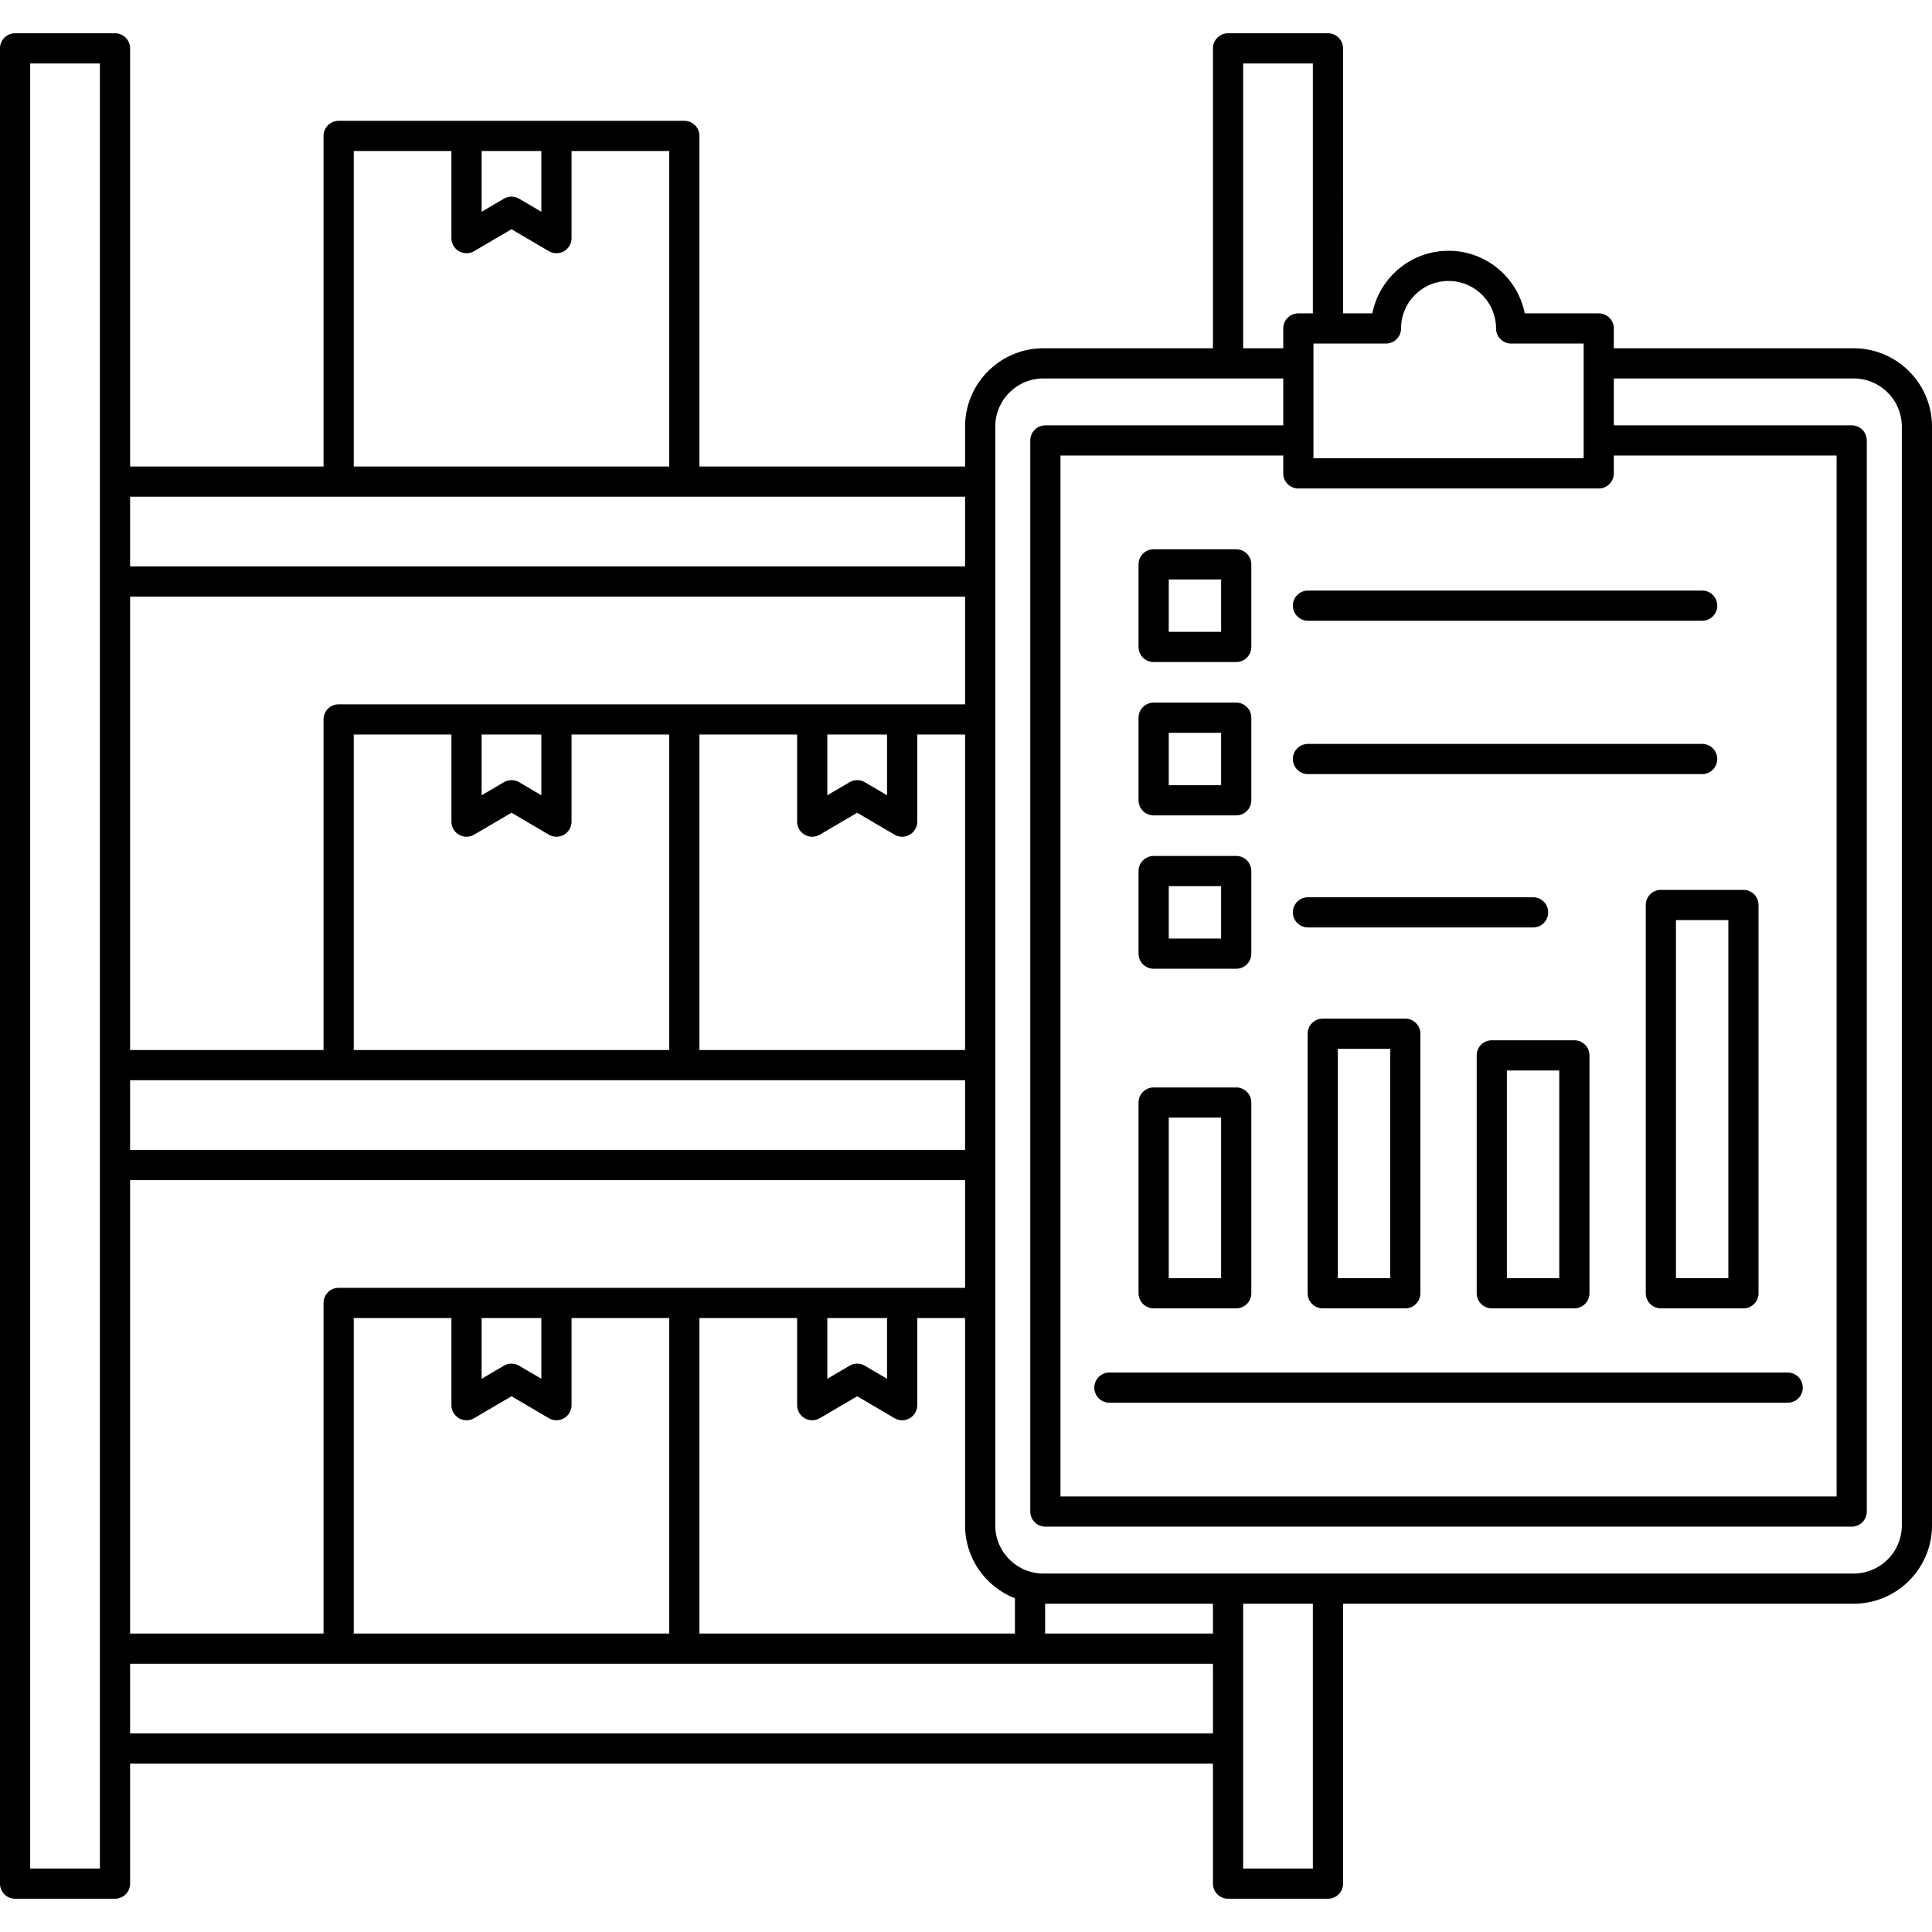 <svg
  xmlns="http://www.w3.org/2000/svg"
  version="1.1"
  xmlns:xlink="http://www.w3.org/1999/xlink"
  width="512"
  height="512"
  x="0"
  y="0"
  viewBox="0 0 512 512"
  style="enable-background: new 0 0 512 512"
  xml:space="preserve"
  class=""
>
  <g>
    <linearGradient id="a" x1="-17.749" x2="439.087" y1="28.908" y2="485.743" gradientUnits="userSpaceOnUse">
      <stop offset="0"></stop>
      <stop offset="1"></stop>
    </linearGradient>
    <path
      d="M491.241 92.297h-63.56v-5.253a4 4 0 0 0-4-4h-19.609c-1.867-9.441-10.212-16.583-20.194-16.583s-18.327 7.142-20.194 16.583h-7.763V12.815a4 4 0 0 0-4-4h-26.476a4 4 0 0 0-4 4v79.481h-44.929c-11.446 0-20.759 9.313-20.759 20.759v10.574h-70.402v-87.61a4 4 0 0 0-4-4H89.744a4 4 0 0 0-4 4v87.611H34.477V12.815a4 4 0 0 0-4-4H4a4 4 0 0 0-4 4v486.369a4 4 0 0 0 4 4h26.477a4 4 0 0 0 4-4V467.38h286.969v31.805a4 4 0 0 0 4 4h26.476a4 4 0 0 0 4-4v-74.183h135.319c11.446 0 20.759-9.313 20.759-20.76V113.056c0-11.447-9.312-20.759-20.759-20.759zM504 404.242c0 7.036-5.724 12.76-12.759 12.76H276.517c-7.035 0-12.759-5.724-12.759-12.76V113.056c0-7.035 5.724-12.759 12.759-12.759h63.56v12.425H277.04a4 4 0 0 0-4 4v283.854a4 4 0 0 0 4 4h213.677a4 4 0 0 0 4-4V116.722a4 4 0 0 0-4-4h-63.035v-12.425h63.56c7.035 0 12.759 5.724 12.759 12.759v291.186zm-174.554 90.943v-70.183h18.476v70.183zM8 495.185V16.815h18.477v478.369H8zM143.466 40.019V56.12l-5.891-3.457a4.007 4.007 0 0 0-4.049 0l-5.892 3.457V40.019zm-23.831 0v23.086a3.999 3.999 0 0 0 6.024 3.45l9.892-5.805 9.891 5.805a4.002 4.002 0 0 0 4.012.021 3.997 3.997 0 0 0 2.012-3.471V40.019h25.891v83.611H93.744V40.019zm136.123 91.611v18.479H34.477V131.63zm21.21 293.372h44.478v7.901h-44.478zm-8 7.901h-83.611v-83.611h25.89v23.086a4 4 0 0 0 6.025 3.45l9.892-5.806 9.889 5.806a3.997 3.997 0 0 0 4.012.023 4 4 0 0 0 2.013-3.472v-23.086h12.681v54.95c0 8.781 5.489 16.289 13.209 19.317zm-33.891-83.611v16.099l-5.889-3.457a4 4 0 0 0-4.05 0l-5.892 3.458v-16.1zm-91.611 0v16.1l-5.89-3.458a4 4 0 0 0-4.05 0l-5.891 3.458v-16.1zm-49.722 0h25.891v23.086a4 4 0 0 0 6.025 3.45l9.891-5.806 9.89 5.806a3.997 3.997 0 0 0 4.012.023 4 4 0 0 0 2.013-3.472v-23.086h25.891v83.611H93.744zm87.612-8H89.744a4 4 0 0 0-4 4v87.611H34.477V312.744h221.282v28.548zM34.477 304.744v-18.477h221.282v18.477zm200.6-110.088v16.099l-5.89-3.457a4.007 4.007 0 0 0-4.049 0l-5.892 3.458v-16.1zm-91.611 0v16.099l-5.891-3.457a4.007 4.007 0 0 0-4.049 0l-5.892 3.457v-16.099zm-21.819 26.555a4 4 0 0 0 4.012-.021l9.892-5.805 9.891 5.805a4.002 4.002 0 0 0 4.012.021 3.997 3.997 0 0 0 2.012-3.471v-23.084h25.891v83.611H93.744v-83.611h25.891v23.084c0 1.435.767 2.759 2.012 3.471zm63.709 57.057v-83.611h25.89v23.084a3.999 3.999 0 0 0 6.024 3.45l9.892-5.805 9.89 5.805a3.996 3.996 0 0 0 4.012.021 3.997 3.997 0 0 0 2.012-3.471v-23.084h12.681v83.611zm-4-91.612H89.744a4 4 0 0 0-4 4v87.611H34.477V158.108h221.282v28.548zM34.477 440.903h286.969v18.477H34.477zM347.922 16.815v66.229h-3.845a4 4 0 0 0-4 4v5.253h-10.631V16.815zm23.373 70.229c0-6.938 5.645-12.583 12.584-12.583s12.584 5.645 12.584 12.583a4 4 0 0 0 4 4h19.219v30.407h-71.605V91.044h19.218a4 4 0 0 0 4-4zm-90.255 33.678h59.037v4.729a4 4 0 0 0 4 4h79.605a4 4 0 0 0 4-4v-4.729h59.035v275.854H281.04z"
      fill="#000000"
      opacity="1"
      data-original="#000000"
    ></path>
    <path
      d="M473.752 371.733a4 4 0 0 0 0-8H294.007a4 4 0 0 0 0 8zM305.729 346.727h21.882a4 4 0 0 0 4-4v-50.539a4 4 0 0 0-4-4h-21.882a4 4 0 0 0-4 4v50.539a4 4 0 0 0 4 4zm4-50.539h13.882v42.539h-13.882zM350.535 269.954a4 4 0 0 0-4 4v68.772a4 4 0 0 0 4 4h21.881a4 4 0 0 0 4-4v-68.772a4 4 0 0 0-4-4zm17.881 68.773h-13.881v-60.772h13.881zM395.342 346.727h21.881a4 4 0 0 0 4-4v-63.043a4 4 0 0 0-4-4h-21.881a4 4 0 0 0-4 4v63.043a4 4 0 0 0 4 4zm4-63.043h13.881v55.043h-13.881zM436.147 239.828v102.898a4 4 0 0 0 4 4h21.882a4 4 0 0 0 4-4V239.828a4 4 0 0 0-4-4h-21.882a4 4 0 0 0-4 4zm21.882 98.899h-13.882v-94.898h13.882zM305.729 175.446h21.882a4 4 0 0 0 4-4v-21.882a4 4 0 0 0-4-4h-21.882a4 4 0 0 0-4 4v21.882a4 4 0 0 0 4 4zm17.882-21.882v13.882h-13.882v-13.882zM327.611 186.202h-21.882a4 4 0 0 0-4 4v21.884a4 4 0 0 0 4 4h21.882a4 4 0 0 0 4-4v-21.884a4 4 0 0 0-4-4zm-4 21.884h-13.882v-13.884h13.882zM301.729 252.723a4 4 0 0 0 4 4h21.882a4 4 0 0 0 4-4v-21.882a4 4 0 0 0-4-4h-21.882a4 4 0 0 0-4 4zm8-17.882h13.882v13.882h-13.882zM346.626 164.506h104.463a4 4 0 0 0 0-8H346.626a4 4 0 0 0 0 8zM455.089 201.143a4 4 0 0 0-4-4H346.626a4 4 0 0 0 0 8h104.463a4 4 0 0 0 4-4zM410.283 241.782a4 4 0 0 0-4-4h-59.657a4 4 0 0 0 0 8h59.657a4 4 0 0 0 4-4z"
      fill="#000000"
      opacity="1"
      data-original="#000000"
    ></path>
  </g>
</svg>
